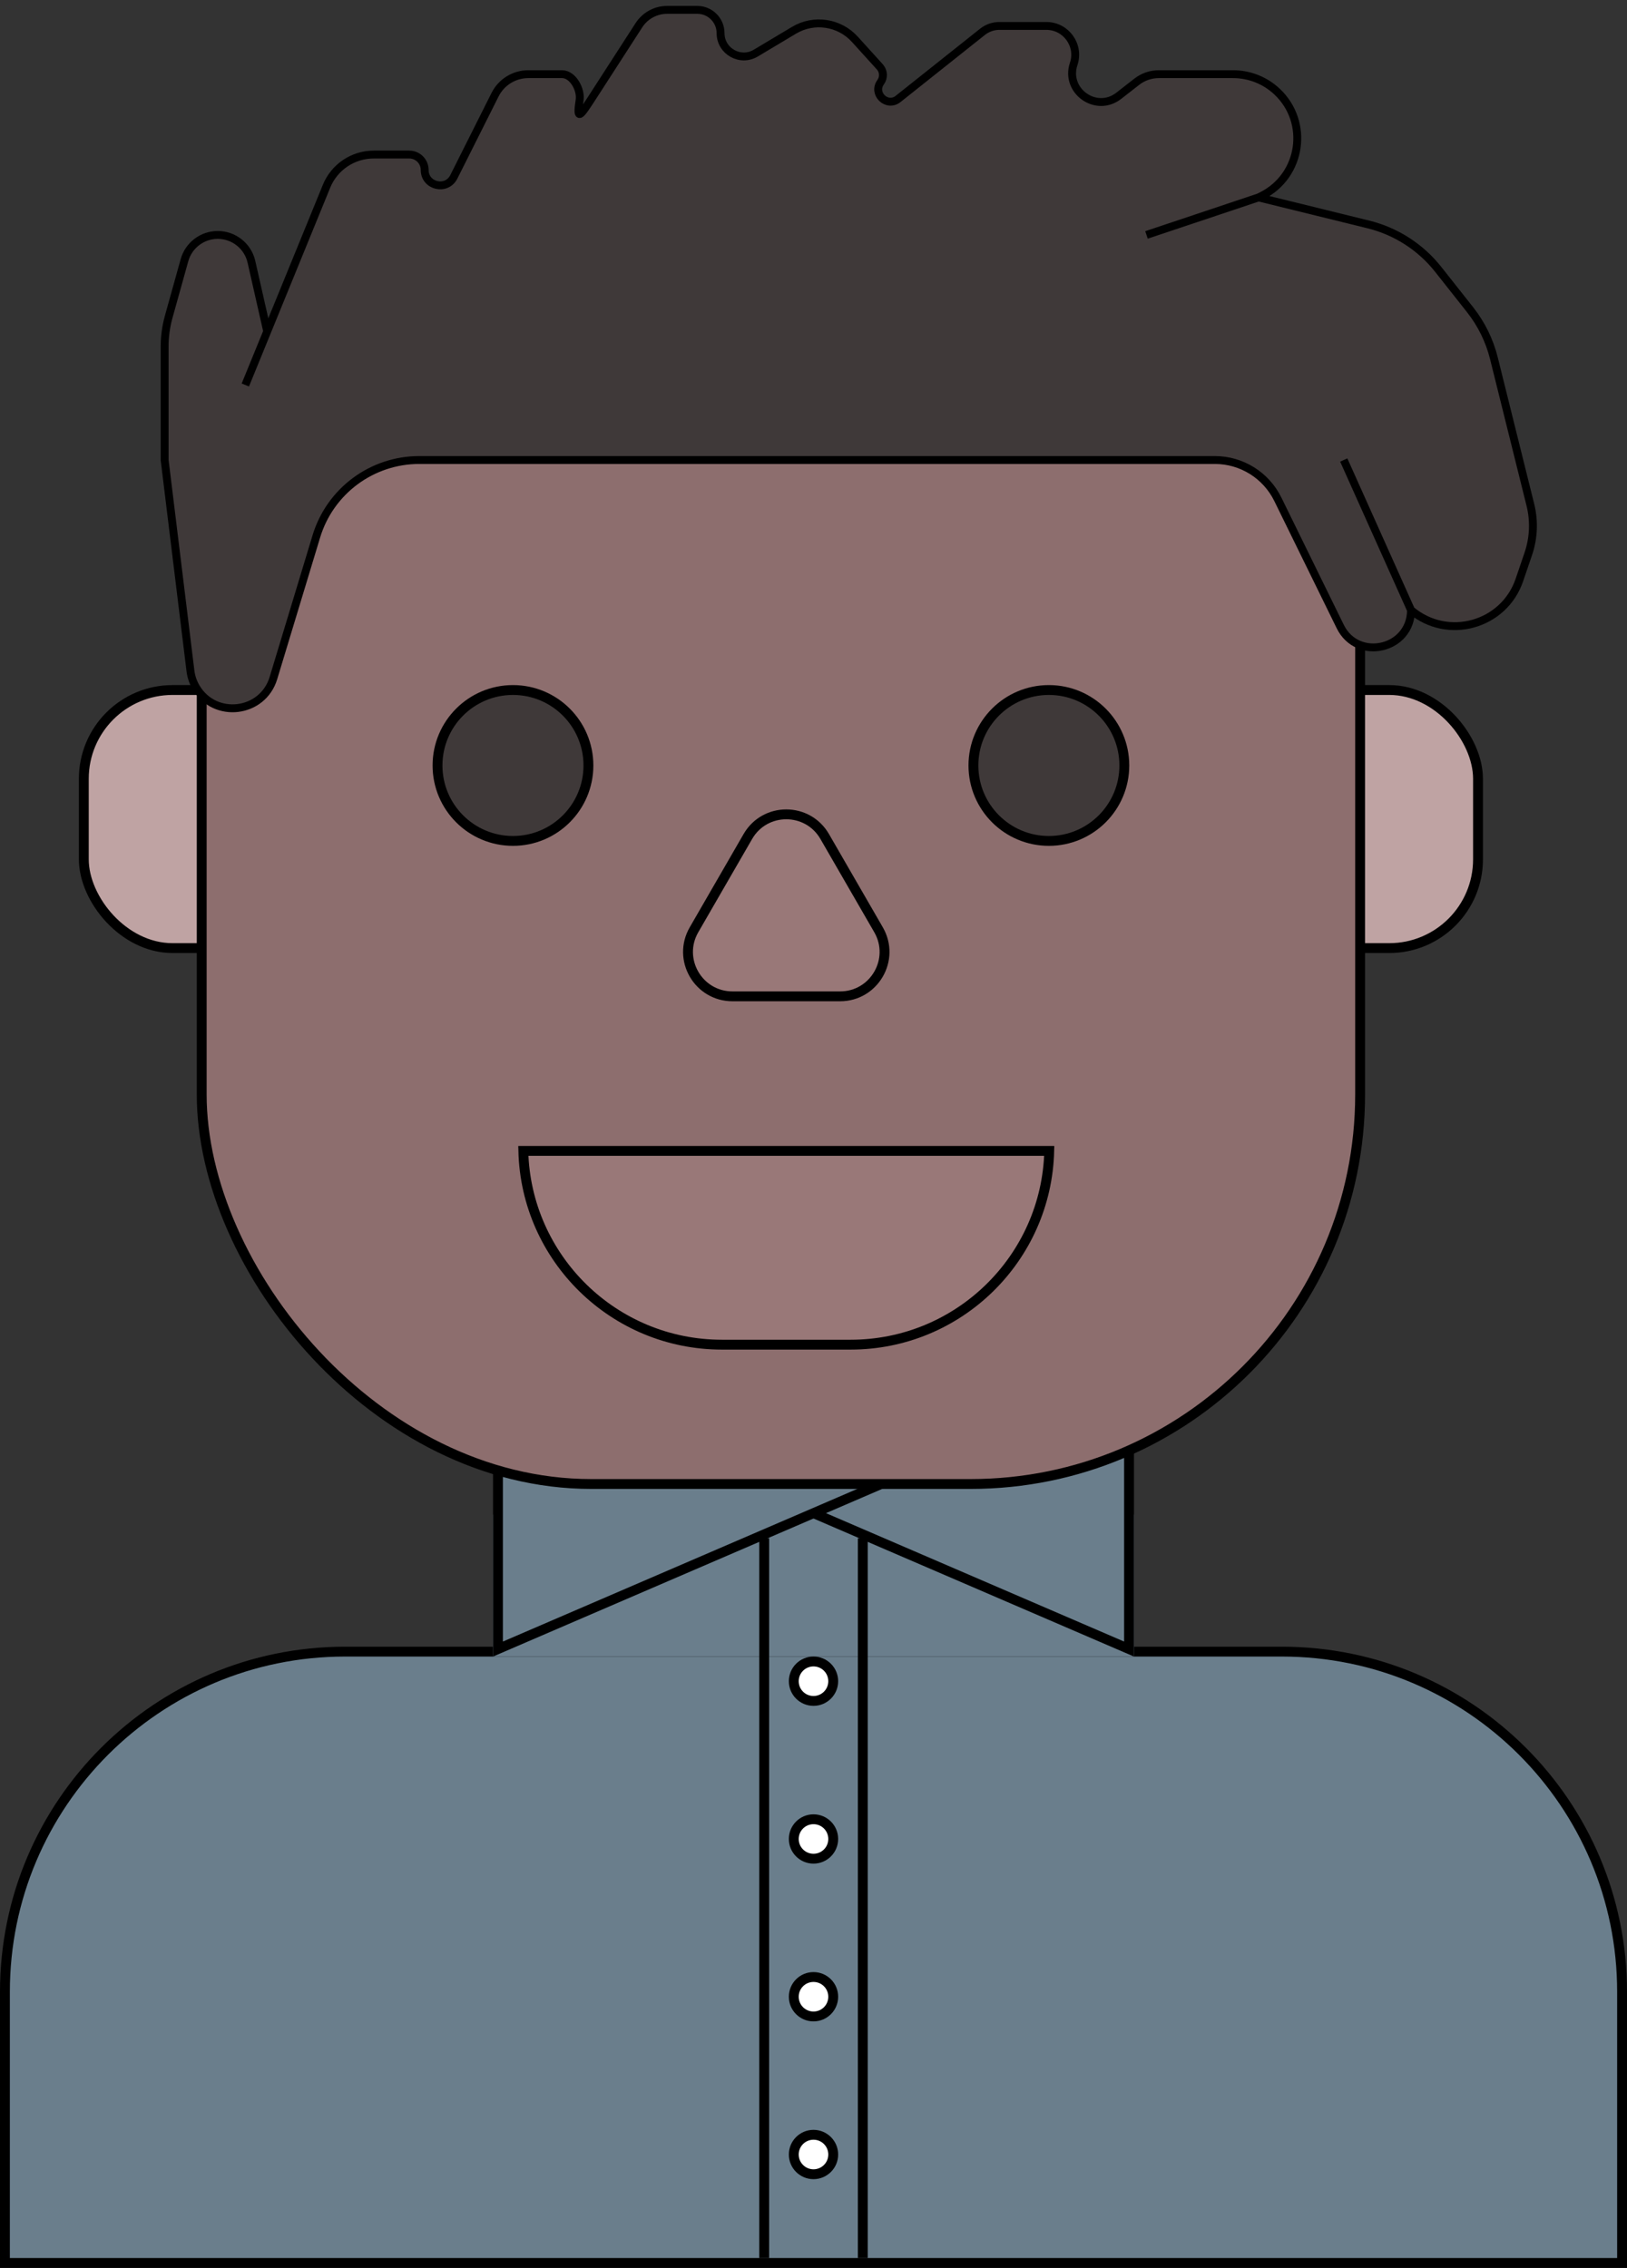 <svg width="165" height="230" viewBox="0 0 165 230" fill="none" xmlns="http://www.w3.org/2000/svg">
<rect x="0" y="0" width="165" height="230" fill="#333333" stroke="none"/>
<path d="M0.5 202C0.5 182.946 15.946 167.5 35 167.5H130C149.054 167.5 164.5 182.946 164.5 202V229.5H0.5V202Z" fill="#6A7E8C" stroke="black"/>
<rect x="50" y="153.6" width="65" height="14.4" fill="#6A7E8C"/>
<path d="M114.5 140.5H52.425L114.5 167.24V140.5Z" fill="#6A7E8C" stroke="black"/>
<path d="M50.5 140.5H112.575L50.5 167.24V140.5Z" fill="#6A7E8C" stroke="black"/>
<rect x="77" y="156" width="1" height="73" fill="black"/>
<rect x="87" y="156" width="1" height="73" fill="black"/>
<circle cx="82.5" cy="218.5" r="2" fill="white" stroke="black"/>
<circle cx="82.5" cy="202.5" r="2" fill="white" stroke="black"/>
<circle cx="82.5" cy="170.5" r="2" fill="white" stroke="black"/>
<circle cx="82.5" cy="186.5" r="2" fill="white" stroke="black"/>
<rect x="126.978" y="69.978" width="22.913" height="26.174" rx="9" fill="#BFA3A3" stroke="black"/>
<rect x="8.5" y="69.978" width="22.913" height="26.174" rx="9" fill="#BFA3A3" stroke="black"/>
<rect x="20.456" y="25.413" width="117.478" height="125.087" rx="39.5" fill="#8D6E6E" stroke="black"/>
<path d="M41.505 15.674H37.899C35.8 15.674 33.909 16.944 33.115 18.887L27.1 33.609L25.499 26.553C25.137 24.958 23.719 23.826 22.083 23.826C20.511 23.826 19.132 24.873 18.709 26.388L17.112 32.115C16.836 33.106 16.696 34.13 16.696 35.159V46.652L19.314 68.04C19.386 68.63 19.58 69.199 19.882 69.711C21.793 72.947 26.64 72.364 27.729 68.767L32.081 54.399C33.475 49.798 37.715 46.652 42.522 46.652H123.2C125.915 46.652 128.394 48.197 129.59 50.635L135.916 63.535C137.681 67.133 143.095 65.877 143.095 61.87C146.812 65.005 152.519 63.421 154.087 58.819L154.989 56.173C155.536 54.57 155.609 52.843 155.2 51.2L151.502 36.33C151.055 34.536 150.232 32.859 149.086 31.408L145.859 27.325C144.068 25.057 141.572 23.451 138.766 22.761L127.636 20.022L127.976 19.851C132.011 17.82 132.804 12.398 129.518 9.298C128.31 8.157 126.711 7.522 125.049 7.522H117.515C116.708 7.522 115.924 7.791 115.287 8.288L113.456 9.715C111.172 11.495 107.968 9.228 108.886 6.481C109.519 4.588 108.11 2.63 106.113 2.63H101.346C100.728 2.63 100.128 2.84 99.644 3.224L91.082 10.033C89.954 10.93 88.462 9.503 89.308 8.336C89.652 7.861 89.617 7.211 89.223 6.777L86.697 3.99C85.122 2.251 82.538 1.866 80.524 3.07L76.647 5.387C75.074 6.327 73.075 5.194 73.075 3.361C73.075 2.057 72.018 1 70.715 1H67.656C66.499 1 65.422 1.587 64.794 2.559L60.07 9.879C58.855 11.762 58.438 12.369 58.779 10.155C58.946 9.075 58.095 7.522 57.002 7.522H53.577C52.151 7.522 50.847 8.326 50.207 9.601L46.024 17.936C45.285 19.407 43.067 18.881 43.067 17.235C43.067 16.373 42.368 15.674 41.505 15.674Z" fill="#3F3939"/>
<path d="M24.88 39.044L27.1 33.609M127.636 20.022L127.976 19.851C132.011 17.82 132.804 12.398 129.518 9.298V9.298C128.31 8.157 126.711 7.522 125.049 7.522H117.515C116.708 7.522 115.924 7.791 115.287 8.288L113.456 9.715C111.172 11.495 107.968 9.228 108.886 6.481V6.481C109.519 4.588 108.11 2.63 106.113 2.63H101.346C100.728 2.63 100.128 2.84 99.644 3.224L91.082 10.033C89.954 10.93 88.462 9.503 89.308 8.336V8.336C89.652 7.861 89.617 7.211 89.223 6.777L86.697 3.99C85.122 2.251 82.538 1.866 80.524 3.07L76.647 5.387C75.074 6.327 73.075 5.194 73.075 3.361V3.361C73.075 2.057 72.018 1 70.715 1H67.656C66.499 1 65.422 1.587 64.794 2.559L60.07 9.879C58.855 11.762 58.438 12.369 58.779 10.155V10.155C58.946 9.075 58.095 7.522 57.002 7.522H53.577C52.151 7.522 50.847 8.326 50.207 9.601L46.024 17.936C45.285 19.407 43.067 18.881 43.067 17.235V17.235C43.067 16.373 42.368 15.674 41.505 15.674H37.899C35.8 15.674 33.909 16.944 33.115 18.887L27.1 33.609M127.636 20.022L116.269 23.826M127.636 20.022L138.766 22.761C141.572 23.451 144.068 25.057 145.859 27.325L149.086 31.408C150.232 32.859 151.055 34.536 151.502 36.33L155.2 51.2C155.609 52.843 155.536 54.57 154.989 56.173L154.087 58.819C152.519 63.421 146.812 65.005 143.095 61.87V61.87M143.095 61.87L136.275 46.652M143.095 61.87V61.87C143.095 65.877 137.681 67.133 135.916 63.535L129.59 50.635C128.394 48.197 125.915 46.652 123.2 46.652H42.522C37.715 46.652 33.475 49.798 32.081 54.399L27.729 68.767C26.64 72.364 21.793 72.947 19.882 69.711V69.711C19.58 69.199 19.386 68.63 19.314 68.04L16.696 46.652V35.159C16.696 34.13 16.836 33.106 17.112 32.115L18.709 26.388C19.132 24.873 20.511 23.826 22.083 23.826V23.826C23.719 23.826 25.137 24.958 25.499 26.553L27.1 33.609" stroke="black" stroke-width="0.8"/>
<path d="M106.407 116.717C106.142 127.616 97.223 136.37 86.261 136.37H73.217C62.255 136.37 53.337 127.616 53.071 116.717H106.407Z" fill="#997878" stroke="black"/>
<circle cx="52.022" cy="77.63" r="7.652" fill="#3F3939" stroke="black"/>
<circle cx="106.37" cy="77.63" r="7.652" fill="#3F3939" stroke="black"/>
<path d="M75.842 84.837C77.574 81.837 81.904 81.837 83.636 84.837L89.096 94.293C90.828 97.293 88.663 101.043 85.199 101.043H74.279C70.815 101.043 68.65 97.293 70.382 94.293L75.842 84.837Z" fill="#997878" stroke="black"/>
</svg>
